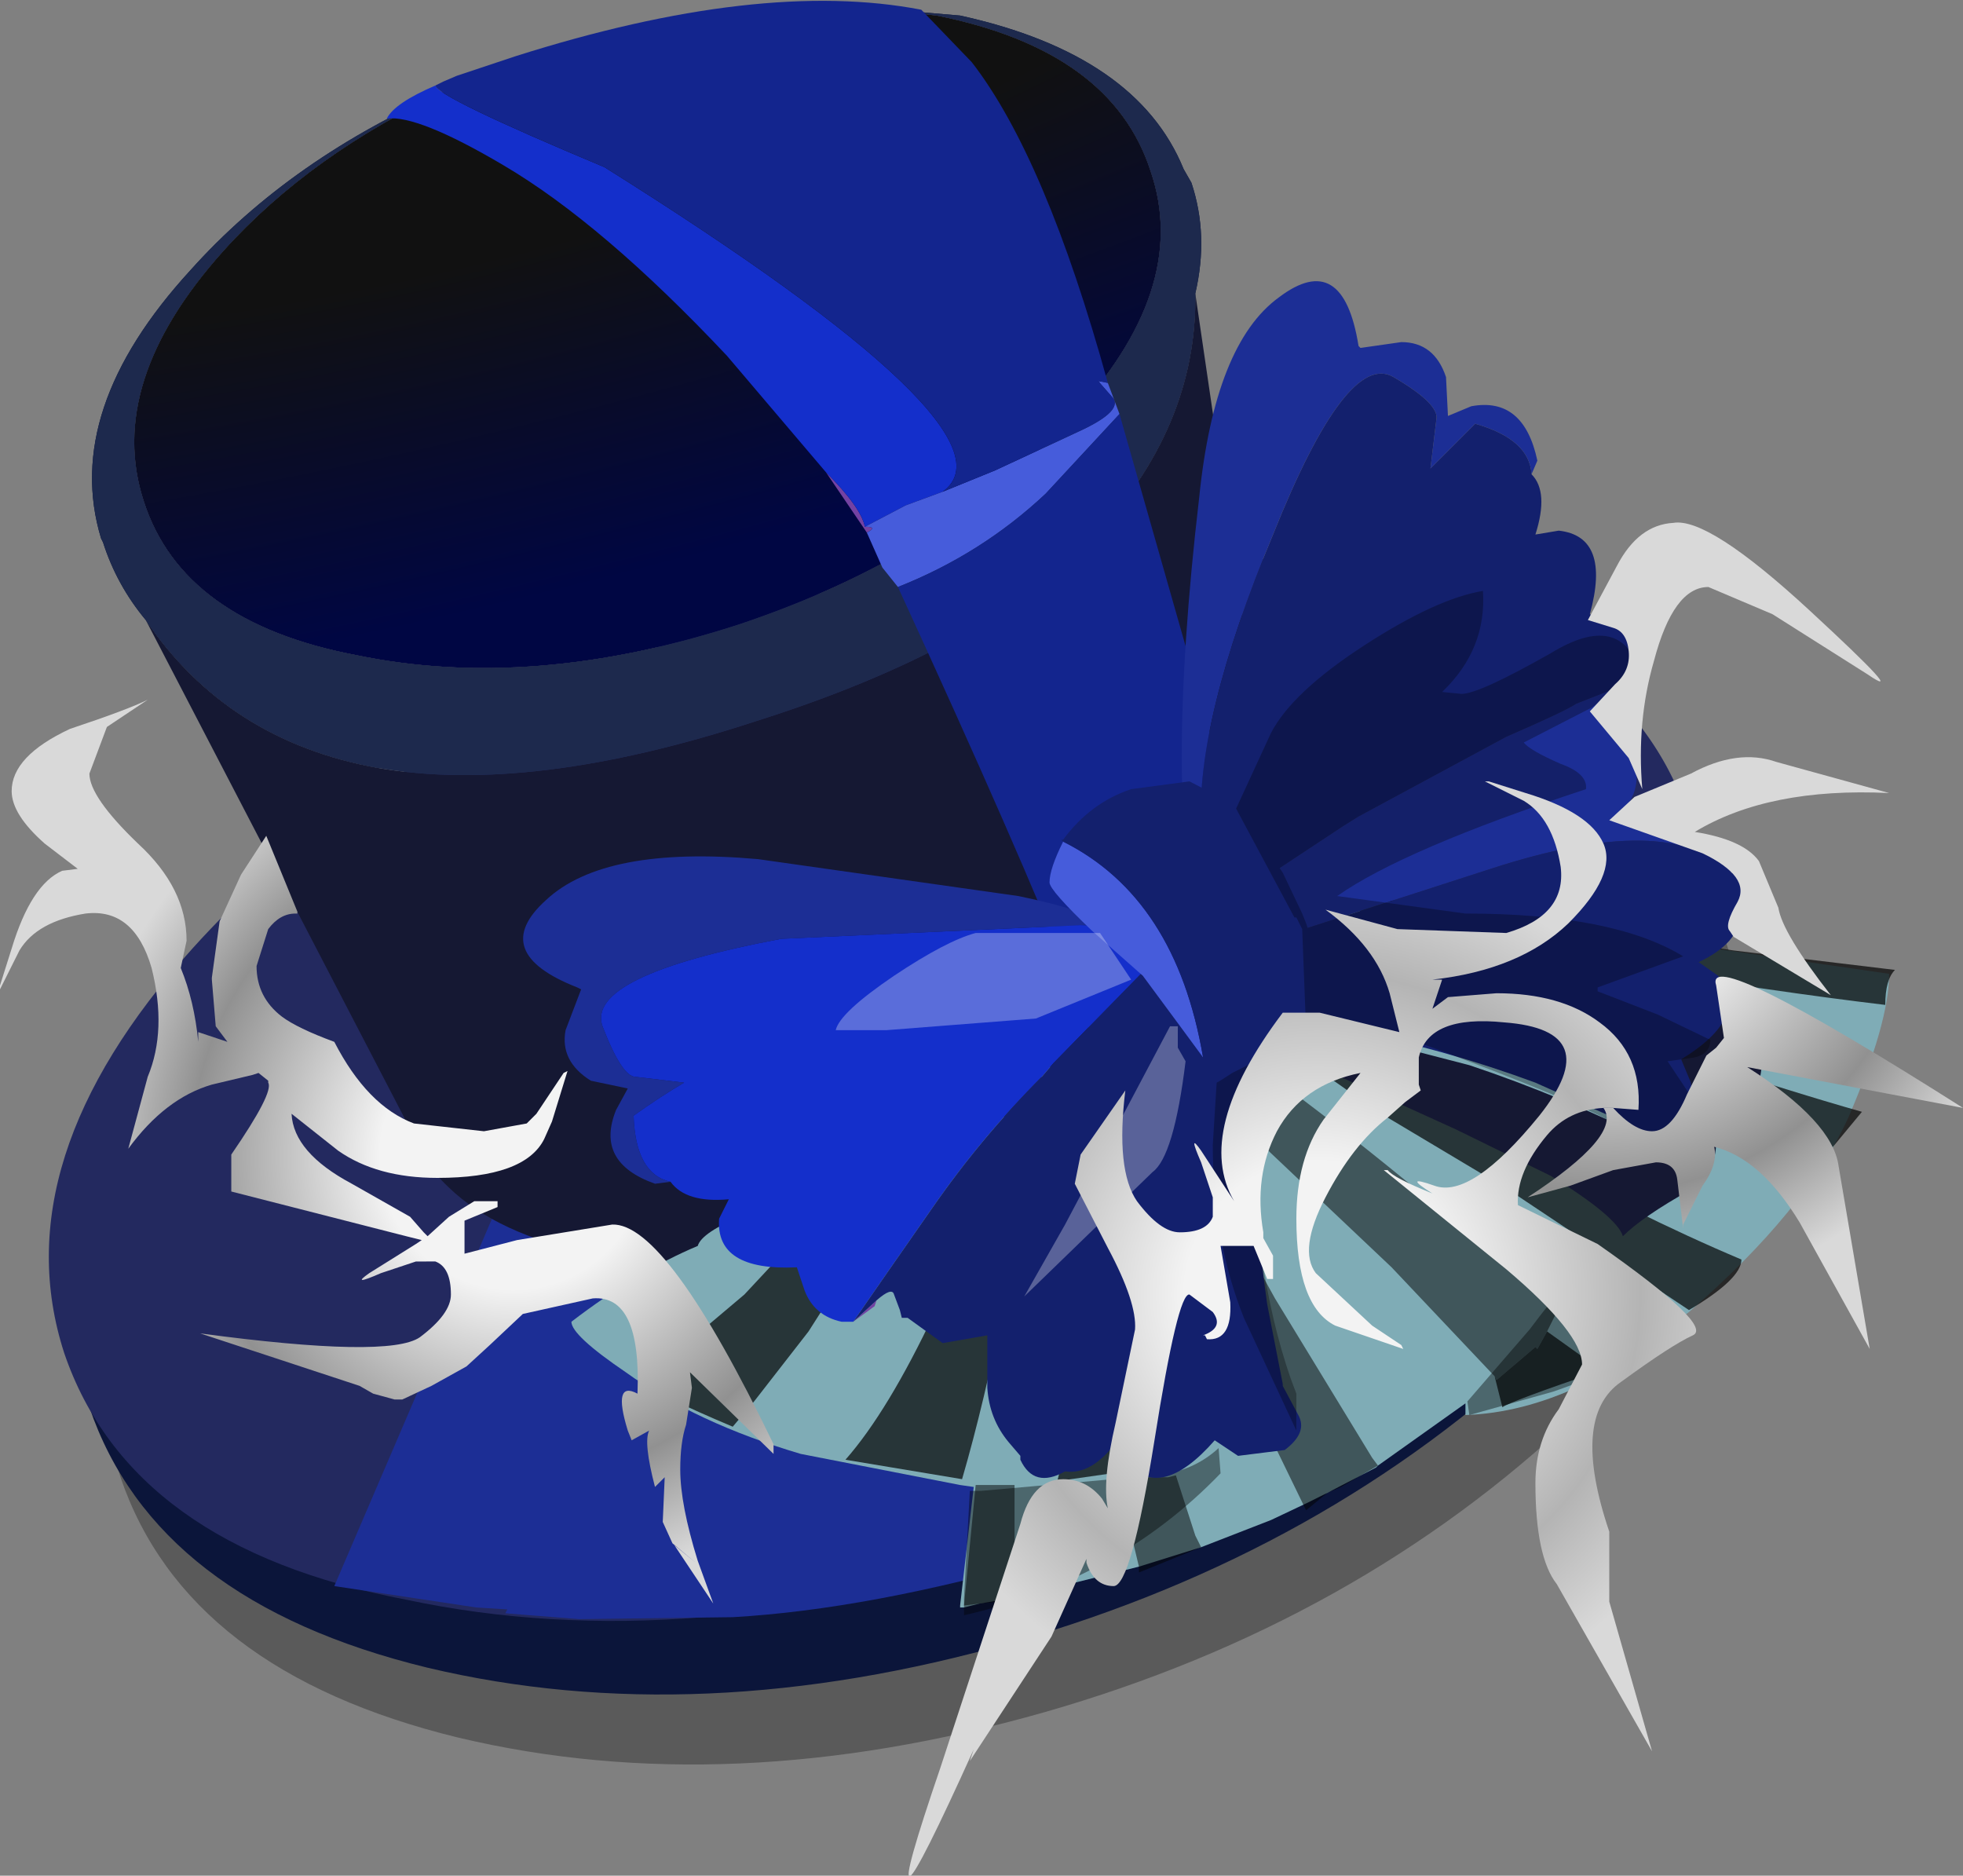 <svg xmlns="http://www.w3.org/2000/svg" xmlns:ffdec="https://www.free-decompiler.com/flash" xmlns:xlink="http://www.w3.org/1999/xlink" ffdec:objectType="frame" width="50.5" height="48.25"><rect width="100%" height="100%" fill="#808080" stroke="none"/><use ffdec:characterId="1" xlink:href="#a" width="50.5" height="48.25"/><defs><radialGradient id="b" cx="0" cy="0" r="819.2" gradientTransform="matrix(.065 -.016 .004 .017 -1.2 -26.8)" gradientUnits="userSpaceOnUse" spreadMethod="pad"><stop offset=".388" stop-color="#111"/><stop offset="1" stop-color="#000643"/></radialGradient><radialGradient id="c" cx="0" cy="0" r="819.2" gradientTransform="translate(21.2 5.3)scale(.019)" gradientUnits="userSpaceOnUse" spreadMethod="pad"><stop offset=".22" stop-color="#f3f3f3"/><stop offset=".533" stop-color="#b4b4b4"/><stop offset=".718" stop-color="#d9d9d9"/></radialGradient><radialGradient id="d" cx="0" cy="0" r="819.2" gradientTransform="matrix(0 -.019 .019 0 28.5 -5.6)" gradientUnits="userSpaceOnUse" spreadMethod="pad"><stop offset=".22" stop-color="#f3f3f3"/><stop offset=".533" stop-color="#919191"/><stop offset=".718" stop-color="#d9d9d9"/></radialGradient><radialGradient id="e" cx="0" cy="0" r="819.2" gradientTransform="matrix(0 -.019 .019 0 .5 1.75)" gradientUnits="userSpaceOnUse" spreadMethod="pad"><stop offset=".22" stop-color="#f3f3f3"/><stop offset=".533" stop-color="#919191"/><stop offset=".718" stop-color="#d9d9d9"/></radialGradient><g id="a" fill-rule="evenodd"><path fill-opacity=".298" d="M39.3 18.65q4 1.2 5.4 6.6 1.5 5.8-4.15 11.15t-13.7 7.65q-8.1 2.3-15.05.65-7-1.7-8.7-6.7-1.5-4.7 2.75-9.8l2.2 1.3q3.1 1.8 6.9 1.8 10.5 0 19.15-7.2 3.2-2.65 5.2-5.45"/><path fill="#0b153a" d="M24.7.4q4.55 1 5.75 3.95l.2.35q.45 1.35.1 2.85.05 3.45-2.65 6.3-1.1 1.1-2.6 2.05l.9-.1 5-.25 6.5 1.15q4.5.95 6 6.75T39.75 34.6t-13.7 7.65q-8.1 2.3-15.05.65-7-1.7-8.7-6.7-1.6-5 3.3-10.45 3.1-3.4 7.75-5.85l-3.65-.15q-3.85-.7-5.95-3.8-.75-.9-1.1-2l-.05-.1q-1-3.3 2.3-6.9 2.6-2.9 6.65-4.65Q8 3.95 5.75 6.45 2.7 9.85 3.7 12.9q1 3.1 5.45 3.95 4.55.95 9.9-.8 5.35-1.8 8.45-5.25 3.15-3.35 2.1-6.4-1-3.1-5.5-4L22.35.2z"/><path fill="#23295f" d="m25.75 14.4 5-.25 3.75.5q7.3 1.4 8.95 6.4T40 31.4q-5 5.6-13.6 8.45-8.65 2.85-15.95 1.3-7.1-1.35-8.8-6.35-1.6-4.95 3.3-10.4 3.65-4.05 9.4-6.7l3.9-1.6.35-.05q3.65-1.3 7.15-1.65"/><path fill="#1c2e95" d="m30.4 27.6.05-.05 5.4 7.55q-4.45 3.7-8.95 5-4.55 1.3-8.05 1.5l-3.95.05-1.9-.15.05-.1-.8-.05-3.65-.55 4.25-9.9h.35l1.9.2 2 .2 5.4-.9 4-1.1 3.5-2.4z"/><path fill="url(#b)" d="m9.65-27.8 1.75.2q4.5.9 5.5 4 1.05 3.05-2.1 6.4-3.1 3.45-8.45 5.25-5.35 1.75-9.9.8Q-8-12-9-15.1q-1-3.05 2.05-6.45 2.25-2.5 5.8-4.15l2.45-.95.2-.05q2.25-.8 4.45-1.05z" transform="translate(12.7 28)"/><path fill="#151833" d="M3.75 15.95q2.1 3.1 5.95 3.8 3.95.7 9.75-1.2 5.85-1.85 8.65-4.7 2.7-2.85 2.65-6.3l2.2 15-.05.2q0 2.1-2 4.3-2.55 2.9-7.25 4.45-4.6 1.5-8.45.75-2.4-.5-3.65-1.7-.8-.75-1.15-1.8z"/><path fill="#1d294d" d="M11.55 2.3Q8 3.95 5.75 6.45 2.7 9.85 3.7 12.9q1 3.1 5.45 3.95 4.55.95 9.9-.8 5.35-1.8 8.45-5.25 3.15-3.35 2.1-6.4-1-3.1-5.5-4L22.35.2l2.35.2q4.55 1 5.75 3.95l.2.35q.45 1.35.1 2.85.05 3.45-2.65 6.3-2.8 2.85-8.65 4.7-5.8 1.9-9.75 1.2-3.85-.7-5.95-3.8-.75-.9-1.1-2l-.05-.1q-1-3.3 2.3-6.9 2.6-2.9 6.65-4.65"/><path fill="#74511f" d="m31.65 26.35-.1.2h-.05z"/><path fill="#7342a3" d="m22.3 13.7-1.05-1.55q.9.9 1 1.4.35 0 .05.15"/><path fill="#142fcb" d="M11.2 2.2q.05.3 4.35 2.1 10.85 6.8 8.7 8.35l-.95.35-1.05.55q-.1-.5-1-1.4l-2.55-3q-3.2-3.4-5.75-4.9-2.2-1.3-3-1.2.2-.4 1.25-.85"/><path fill="#465cdb" d="m24.25 12.65 1.35-.55 2.15-1q1.2-.55.85-.9l-.35-.4.25.05.3.8-1.9 2.05q-1.65 1.55-3.8 2.4l-.4-.5-.4-.9q.3-.15-.05-.15L23.3 13z"/><path fill="#13258e" d="m11.2 2.2.2-.1.35-.15 1.5-.5q6.3-2 10.45-1.2L25 1.6q1.9 2.45 3.5 8.25l-.25-.05.35.4q.35.35-.85.9l-2.15 1-1.35.55q2.15-1.55-8.7-8.35-4.3-1.8-4.35-2.1m17.6 8.45 2.15 7.55q1.25 4.65 1.45 5l.3.4-.5 1.65-.55 1.1-.15.2-.15.2-2.85 3.05-.2-.65q-.1-.35.2-.35.9 0-5.4-13.7 2.15-.85 3.8-2.4z"/><path fill="#7facb6" d="M30.2 26.9v.1l.3-.1.8-.25.3-.05.55-.1-.2-.1-.85-.65 2.75-1.5.75-.7q.45-.4.9-.4l13.1 1.9q0 1.25-1.05 3.7-1.1 2.4-4.1 5l-1.85 1.4-.95.5q-1.5.7-2.95.75v-.3l-2.25 1.6-.05.05-1.25.65-.5.25-.95.45-1.8.7-1.6.5-3 .75-.2.05-.9.15-.4.1h-.1v-.05l.35-3.05-.35-.05-4.1-.8q-2.7-.8-4.5-2.1-1.4-.95-1.4-1.3 1.7-1.3 3.25-1.95.1-.35 1.2-.8l2.45-1.75q.7-.75 1.9-1.45z"/><path fill-opacity=".498" d="m38.45 35.4-.05-.05-2.6-2.75-5.55-5.25-.05-.55.8-.05.3-.05.1.05q3.3 2.3 7.05 5.55L40 33.65v.2l-.05.1-.15.3-.25.45-.05-.05-1 .85zm-3 2.3-.95.55-.35.15-.55.45-3.45-7.1-.15-.35v-1.1l-.05-.1.05-.5.15-1.1 2.65 4.8 2.5 4.1zm-9.35.5v2.95l-.9.1-.4.05.3-3.1h1M30 38h.05l.2-.05.5 1.55.15.3-1.6.65v-.15l-.55-2.3z"/><path fill-opacity=".694" d="m26.4 27.75.4-.05q-.9 6.4-2.05 10.35l-3-.5q1.1-1.25 2.3-3.8 1.6-3.25 1.9-5.8v-.1zm2.85-.25q.25 6.85.75 10.25l-1.4.15-1.4.2.05-.2.05-.15q1.3-3.6 1.1-10.4l.9-.3zm9.2 7.9.05.1 1-.85.05.05.25-.45 1.4 1q-2.35.8-2.55.95zM32 25.25q7.35 4.85 12.8 7.15 0 .5-1.35 1.3l-4.65-3.1-3.35-2-1.85-1.3-2.55-1.65zm2-.95.3-.15q10.05 3.45 13.6 4.45l-1.2 1.45-13.35-5.4q.2-.1.65-.35m.85-.75.55-.45 5.1.75 4.1.6 4.15.5q-.25.25-.25.9-5.85-.7-13.65-2.3m-10.1 4.5-3.95 6.2-1.4 1.8-.55.65q-1.9-.8-2.45-1.2l.25-.15.1-.05.15-.1 2.25-1.9 4.9-5.25z"/><path fill-opacity=".4" d="M39.35 34.2q1.05-1.4 1.45-1.65l2 1.7q-.8.85-2.85 1.55l-2.15.6-.05-.35zm-8 3.05.05.65q-2.65 2.75-6.6 3.65v-.45l.15-2.75h.3l4.5-.4q.95-.1 1.6-.7"/><path fill="#151833" d="M45.15 26.35q.3.3.15 1.25t-.85.95l-.5-.05v.1l.2.75q0 .85-.65 1.25-1.25.7-1.75 1.2-.15-.5-1.85-1.55l-2.45-1.2-4.4-2-.2-.15.7-.6 4.25 1.1q2.4.8 4.8 2l.55-.55.35-.65-.15-.45-.35-.55.05-.05q.3.05 1.2-.85z"/><path fill="#7342a3" d="m22.55 33.45-.05.15-.55.4z"/><path fill="#1c2e95" d="M30.75 22.15q-.35-.85-.35-2.6 0-2.9.45-6.75.4-3.95 2.05-5.15 1.65-1.25 2.05 1.25l.05.05 1.05-.15q.85 0 1.15.9l.05 1 .6-.25q1.35-.25 1.7 1.4l-.15.35q-.05-.9-1.45-1.3l-1.15 1.15.15-1.25q.1-.4-1.1-1.1t-3.1 4.05q-2 4.8-1.85 7.55zM41.4 18q-.4.3-.2.4l.3.2.2.1v.1l.4 1.05q.05.65-.45 1.1l1.4.25q.75.2 1.25.8l.25.45q-1.6-1.6-6.2-.1l-4.8 1.55-.3.25-.55.25-.6.25-.1.1.15-1.15-.05-.15-.1.05-.15-.15-.05-.05-.15-.15.1-.05 2.8-1.85.4-.25 3.8-2.05q1.5-.65 1.8-.85l1.4-.55-.55.4zM17.25 30.4l-.4.05q-1.55-.55-1-1.9l.3-.55-.95-.2q-.8-.5-.65-1.3l.4-1.05-.1-.05q-2.3-.9-.8-2.25 1.5-1.4 5.45-1.05l6.7.95q1.7.35 2.5.8l-.9-.05-7.7.35q-5.05.95-4.6 2.25.5 1.3.85 1.3l1.25.15q-.6.35-1.3.85.05 1.5.95 1.7"/><path fill="#142fcb" d="M21.95 34h-.3q-.7-.15-.95-.8l-.2-.6q-2.1.1-2-1.25l.25-.5q-1.1.1-1.5-.45-.9-.2-.95-1.7.7-.5 1.3-.85l-1.25-.15q-.35 0-.85-1.3-.45-1.3 4.6-2.25l7.7-.35.9.05h.3l1 .45-.35.8-.15-.15-.1.05-2.3 2.35-.3.35q-1.55 1.55-2.8 3.35l-1.15 1.65z"/><path fill="#13206d" d="M39.4 12.2q.45.45.1 1.55l.6-.1q1.35.15.8 2.15l.6.3q.6.35.55 1.1 0 .75-.55.8h-.1v-.05l.55-.4-1.4.55q-.3.2-1.8.85L34.95 21l-.4.25-2.8 1.85-.1.05.15.15q-.7.4-.85.2-.25-.3-.25-1.05l.05-.3.15-.85q-.15-2.75 1.85-7.55 1.9-4.75 3.1-4.05t1.1 1.1l-.15 1.25 1.15-1.15q1.4.4 1.45 1.3m5.15 10.25h.1q.65.45.1 1.1 0 .7-1.05 1.2l.5.35q.85 1.05-.95 2.15l.25.6q.1.65-.4 1.15-.55.55-.95.2l-.65-.55-.1.05-1.9-.85q-2.3-.85-4.6-1.3L32.2 26l.05 2.75q0 2.35.35 4.8l.4 2.05v.05l.4.75q.25.45-.35.9l-1.2.15-.6-.4q-1.4 1.6-2.3.55l-.2-.55q-.65.9-1.35.8-.8.45-1.15-.3v-.1l-.3-.35q-.5-.6-.55-1.4v-1.35l-1.15.2-.9-.65h-.15l-.05-.2-.15-.4q-.05-.2-.45.15l-.6.55.9-1.3L24 31.05q1.25-1.8 2.8-3.35l.3-.35L29.4 25l.1-.05.15.15.05.05h-.05l.15.15-.05.05.05.15 1.25.05.95-.8.1-.1.6-.25.55-.25.3-.25 4.8-1.55q4.6-1.5 6.2.1"/><path fill="#465cdb" d="m30.95 27.2-.7-.95-.85-1.15-1.3-1.15Q27 22.9 27 22.7q0-.35.35-1.05 2.9 1.45 3.6 5.55"/><path fill="#13206d" d="m27.35 21.65-.05-.05h.05q.7-.95 1.75-1.3l1.5-.2 1.25.65 1.15 1.7.5 1.05.1.25.05.15.25 1.6-.25 1-.1.1-.45.3q-.8.6-2.25.8l.1-.35v-.15q-.7-4.1-3.6-5.55"/><path fill-opacity=".298" d="M32.7 18.85q.55-1.05 2.4-2.25t3.05-1.4q.1 1.5-1.05 2.6l.5.05q.45 0 2.3-1.05 1.8-1.1 2.3.5l-1.25.9-1.75.9q.15.2.95.55.7.25.65.65-4.7 1.55-6.4 2.75l3.3.45q3.8 0 5.6 1.1l-2.2.8v.1l1.55.6 1.35.65q0 .35-.4.45l-.7.1.5.75q.25.35-.25.9l-.75.5-.75-.45q-.45-.4-4-1.75-3.55-1.4-4-.75h-.05l-.1-2.6-.15-.3h-.05l-1.5-2.8zm-.4 8.45q-.3 2.2.15 4.95.25 1.75.75 3.2l.15.4v.95L32 33.9q-.8-2-.8-4.45l.1-1.6q.1-.05.4-.25z"/><path fill="#fff" fill-opacity=".298" d="M22.8 26.5h-1.3q.1-.45 1.5-1.4 1.35-.9 2.1-1.1h3.2l.8 1.2-2.45 1zm7.5-.1v.55l.2.35q-.3 2.45-.85 2.85l-3.3 3.2 1.05-1.85 2.7-5.1z"/><path fill="url(#c)" d="M28.55.5q-.9.05-1.45.7-.8.95-.75 1.8l2.05 1q3 2.1 2.45 2.35T29 7.55q-1.3.9-.3 3.85v1.8l1.1 3.85-2.45-4.3q-.55-.7-.55-2.6 0-1.1.6-1.9L28 7.1q0-.8-1.95-2.45L22.9 2.1h.1q.15.2 1.15.6-.8-.5.05-.2.95.35 2.7-1.8 1.75-2.2-.9-2.4-1.95-.2-2.2.9v.7l.05.15-.4.3-.45.4q-.9.7-1.6 2.05t-.25 1.95L22.6 6.1l.75.5.05.1-1.75-.6q-1-.5-1-2.75 0-1.55.7-2.55l.95-1.2q-1.5.3-2.15 1.5-.6 1.15-.35 2.6v.15l.25.45v.6h-.15l-.35-.85h-.85l.25 1.45q.05 1-.6.95l-.05-.1h-.05q.55-.2.25-.6l-.6-.45q-.3-.05-.9 3.75-.6 3.75-1.05 3.75-.5 0-.7-.6v-.1l-.9 2-2.1 3.2.1-.3q-2.85 6.3-.85.45l2.05-6.25q.3-1.15 1.1-1.15.6 0 1 .5l.15.25q-.15-.7.2-2.2l.5-2.4q.05-.7-.7-2.1l-.85-1.65.15-.75L16.25.05q-.25 2.05.3 2.85.6.8 1.1.8.7 0 .85-.4v-.5l-.3-.9q-.35-.8 0-.3l.85 1.3Q18 1.1 20.3-1.95h.95l2.05.5-.25-1q-.35-1.2-1.65-2.15l1.85.5 2.8.1q1.55-.45 1.4-1.7-.2-1.25-.95-1.7l-1-.5h.1l.95.3q1.65.5 2 1.3t-.9 2.05q-1.25 1.2-3.5 1.45h.25l-.2.6-.05.15.4-.3 1.25-.1q1.65 0 2.65.75 1.1.8 1 2.25L28.8.5z" transform="translate(12.7 28)"/><path fill="url(#d)" d="M28.55.5h.25q.55.6 1 .6.5 0 .9-.95l.5-1 .25-.2.2-.25-.2-1.35Q31.1-3.75 37.8.5L32.25-.55Q34.45.85 34.6 2l.8 4.7-1.8-3.25q-1-1.65-2.2-1.95.1.45-.3 1l-.5 1v.1l-.15-1.25q-.05-.45-.55-.45l-1.1.2-1.1.4-1.1.3q2.45-1.6 1.95-2.3" transform="translate(12.7 28)"/><path fill="url(#e)" d="m1.6-.1.2-.3.1-.05-.4 1.3-.2.45q-.5 1-2.75 1Q-3 2.3-4 1.6L-5.2.65q.05 1 1.55 1.8l1.5.85.35.4.1.1.55-.5.65-.4h.6v.15l-.85.35v.85L.6 3.9l2.45-.4q1.4-.05 4.15 5.65v.25L5.05 7.3l.05.4-.15.95Q4.8 9.1 4.8 9.8q0 .9.45 2.35l.4 1.1-1-1.5.55.45-.6-.5-.25-.55L4.4 10l-.25.25Q3.85 9.1 4 8.8l-.45.25-.1-.25q-.4-1.3.25-.95.1-2.55-1.15-2.45l-1.8.4-.85.8-.6.55-.9.5-.75.35h-.2l-.55-.15-.35-.2-4.1-1.35q4.85.65 5.65.1.8-.6.8-1.1 0-.7-.4-.85H-2l-.9.3q-.8.35-.3 0L-2 4l.15-.1-.4-.1-4.5-1.15V1.7q1.1-1.6.95-1.85V-.2l-.25-.2-.15.05-1.05.25q-1.2.35-2.15 1.65l.5-1.85q.5-1.2.1-2.8-.45-1.55-1.7-1.4-1.25.2-1.7.95l-.5 1v-.1l.3-.95q.5-1.65 1.3-2l.4-.05-.85-.65q-.85-.75-.85-1.35 0-.9 1.5-1.6 1.5-.5 2-.75l-1.05.7-.45 1.2q0 .6 1.25 1.8Q-7.9-5.15-7.9-3.8l-.15.7q.35.85.45 1.9v-.25l.6.2.15.05-.3-.4-.1-1.2v-.05l.2-1.45.55-1.2.65-1 .8 1.95v.05h-.05q-.4 0-.7.4l-.3.95q0 .8.65 1.3.4.3 1.35.65Q-3.25.45-2.05.9l1.8.2L.85.9 1.1.65l.2-.3zm28.75-14.45q.9-.15 3.5 2.25t1.5 1.65L32.9-12.2l-1.65-.7q-.9 0-1.4 1.9-.45 1.55-.3 3.3l-.35-.8-1-1.2.65-.7q.4-.35.35-.85t-.4-.6l-.65-.2.75-1.4q.55-1.05 1.45-1.1m-1 7.05 1.45-.6q1.2-.65 2.2-.3l2.9.8q-3.1-.15-5 1 1.25.2 1.65.75l.5 1.2q.1.65 1.35 2.25l-2.5-1.5-.1-.15q-.15-.15.2-.75.35-.65-.9-1.25l-2.4-.85z" transform="translate(12.7 28)"/></g></defs></svg>